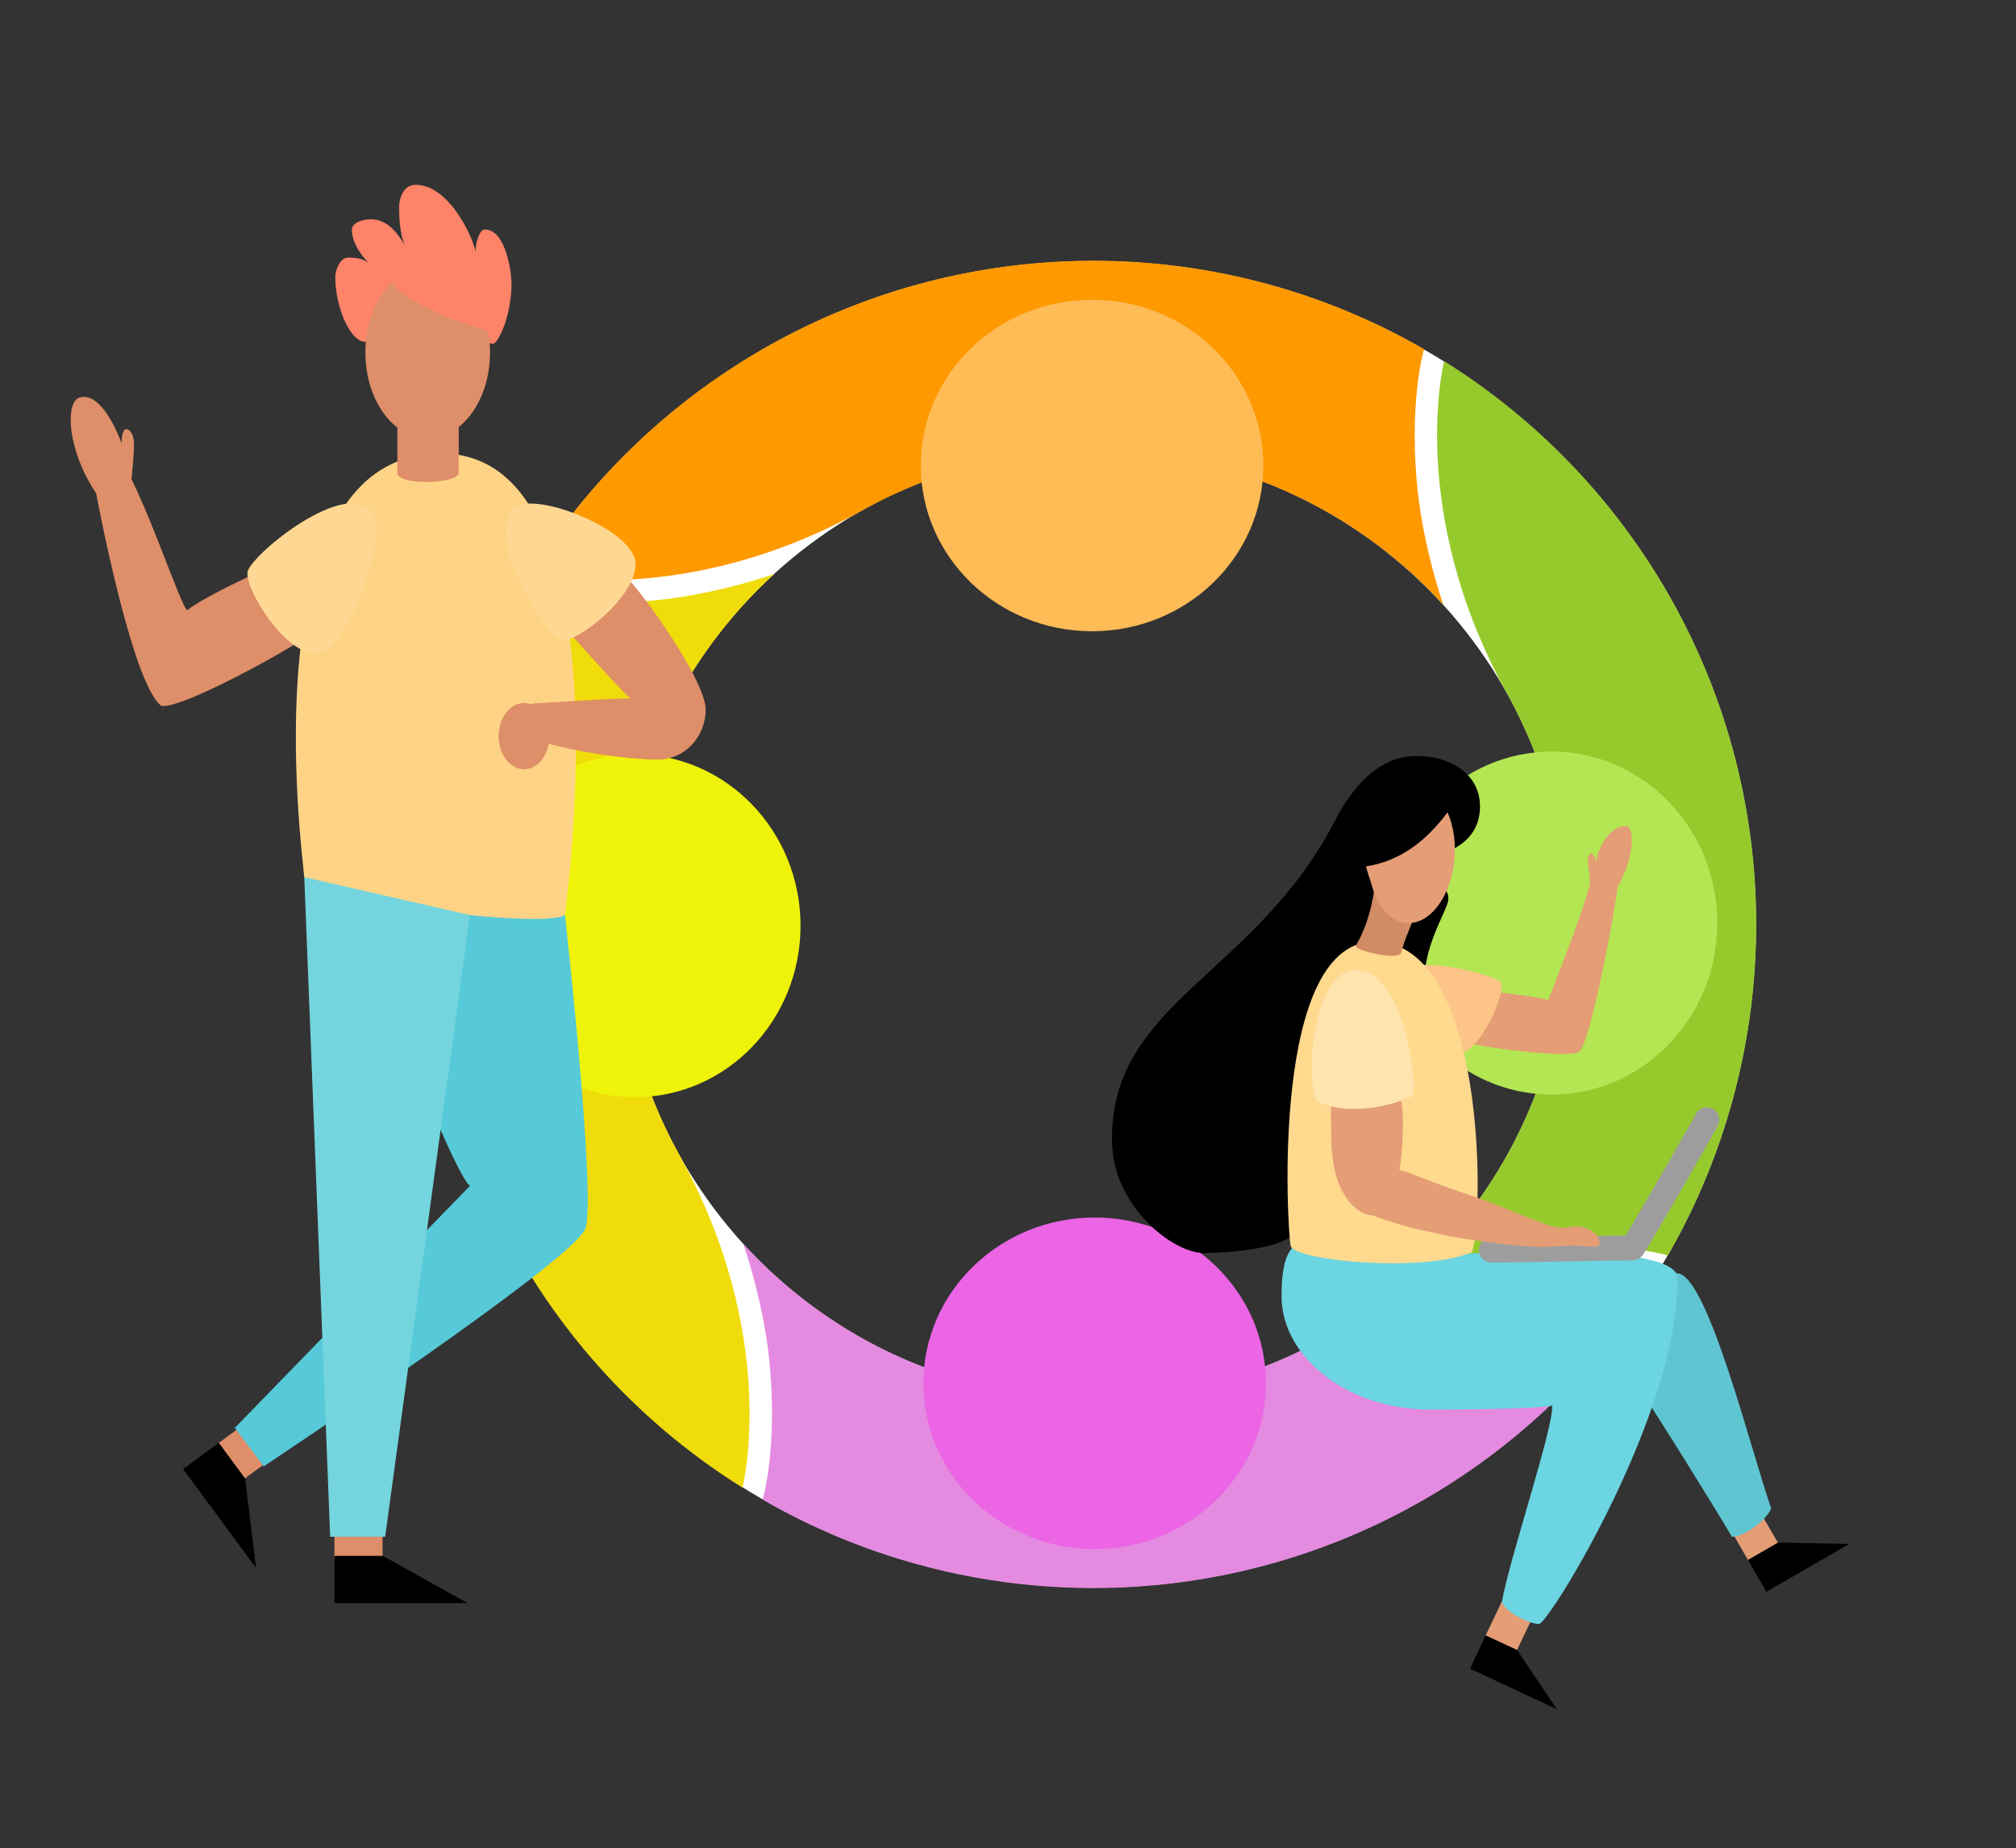 <?xml version="1.0" encoding="UTF-8" standalone="no"?><!DOCTYPE svg PUBLIC "-//W3C//DTD SVG 1.1//EN" "http://www.w3.org/Graphics/SVG/1.1/DTD/svg11.dtd"><svg width="100%" height="100%" viewBox="0 0 469 430" version="1.1" xmlns="http://www.w3.org/2000/svg" xmlns:xlink="http://www.w3.org/1999/xlink" xml:space="preserve" xmlns:serif="http://www.serif.com/" style="fill-rule:evenodd;clip-rule:evenodd;"><rect x="0" y="0" width="469" height="430" fill="#333333" stroke="none"/><path d="M254.333,347.416c73.003,0 132.184,-59.252 132.184,-132.344c0,-73.092 -59.181,-132.345 -132.184,-132.345c-73.003,0 -132.184,59.253 -132.184,132.345c0,73.092 59.181,132.344 132.184,132.344Z" style="fill:none;stroke:#fff;stroke-width:44px;"/><path d="M385.236,296.799c-13.839,22.211 -33.09,40.535 -55.944,53.252c-22.854,12.717 -48.562,19.409 -74.708,19.447c-26.147,0.038 -51.874,-6.579 -74.765,-19.229c-0.822,-0.454 -2.4,-1.382 -2.4,-1.382c0,0 3.307,-10.703 1.771,-30.053c-1.215,-15.289 -6.275,-29.427 -6.275,-29.432c8.088,8.881 17.6,16.413 28.186,22.263c16.356,9.039 34.737,13.766 53.418,13.739c18.682,-0.027 37.05,-4.808 53.379,-13.894c42.423,-23.605 77.338,-14.711 77.338,-14.711Z" style="fill:#e48ae0;fill-rule:nonzero;"/><path d="M254.657,283.283c-22.008,0 -39.849,17.267 -39.849,38.567c0,21.3 17.841,38.567 39.849,38.567c22.007,0 39.848,-17.267 39.848,-38.567c0,-21.3 -17.841,-38.567 -39.848,-38.567Z" style="fill:#eb65e5;fill-rule:nonzero;"/><path d="M172.735,346.134c-22.184,-13.856 -40.486,-33.13 -53.188,-56.012c-12.701,-22.882 -19.385,-48.621 -19.423,-74.799c-0.038,-26.178 6.571,-51.937 19.206,-74.856c0.454,-0.823 1.38,-2.403 1.38,-2.403c0,0 10.69,3.311 30.017,1.773c15.27,-1.216 29.391,-6.282 29.395,-6.282c-8.87,8.097 -16.392,17.621 -22.236,28.22c-9.027,16.375 -13.749,34.779 -13.721,53.484c0.026,18.704 4.802,37.094 13.877,53.443c23.576,42.474 14.693,77.432 14.693,77.432Z" style="fill:#f0dc0a;fill-rule:nonzero;"/><path d="M186.235,215.396c0,-22.034 -17.246,-39.897 -38.52,-39.897c-21.274,0 -38.52,17.863 -38.52,39.897c0,22.034 17.246,39.897 38.52,39.897c21.274,0 38.52,-17.863 38.52,-39.897Z" style="fill:#eff309;fill-rule:nonzero;"/><path d="M123.479,133.357c13.838,-22.211 33.089,-40.535 55.943,-53.252c22.854,-12.717 48.562,-19.409 74.708,-19.446c26.147,-0.038 51.874,6.578 74.765,19.228c0.822,0.455 2.4,1.382 2.4,1.382c0,0 -3.307,10.703 -1.771,30.053c1.214,15.289 6.275,29.428 6.275,29.432c-8.087,-8.881 -17.6,-16.413 -28.186,-22.263c-16.355,-9.038 -34.737,-13.766 -53.419,-13.739c-18.681,0.028 -37.049,4.809 -53.379,13.895c-42.422,23.605 -77.336,14.71 -77.336,14.71Z" style="fill:#f90;fill-rule:nonzero;"/><path d="M254.057,146.873c22.008,0 39.848,-17.267 39.848,-38.567c0,-21.299 -17.84,-38.566 -39.848,-38.566c-22.007,0 -39.848,17.267 -39.848,38.566c0,21.3 17.841,38.567 39.848,38.567Z" style="fill:#fb5;fill-rule:nonzero;"/><path d="M335.96,84.04c22.184,13.855 40.487,33.129 53.188,56.011c12.701,22.883 19.385,48.622 19.423,74.8c0.038,26.178 -6.571,51.936 -19.206,74.855c-0.454,0.823 -1.38,2.403 -1.38,2.403c0,0 -10.69,-3.311 -30.016,-1.772c-15.271,1.215 -29.392,6.282 -29.397,6.282c8.871,-8.097 16.393,-17.621 22.236,-28.22c9.028,-16.376 13.75,-34.78 13.722,-53.484c-0.027,-18.705 -4.802,-37.095 -13.877,-53.444c-23.576,-42.474 -14.693,-77.431 -14.693,-77.431Z" style="fill:#96ca2c;fill-rule:nonzero;"/><path d="M322.462,214.777c0,22.034 17.246,39.897 38.52,39.897c21.274,0 38.52,-17.863 38.52,-39.897c0,-22.034 -17.246,-39.897 -38.52,-39.897c-21.274,0 -38.52,17.863 -38.52,39.897Z" style="fill:#b4e654;fill-rule:nonzero;"/><path d="M385.173,296.769c-13.84,22.21 -33.092,40.533 -55.947,53.249l-21.391,-38.543c42.424,-23.603 77.338,-14.706 77.338,-14.706Z" style="fill:#e48ae0;fill-rule:nonzero;"/><path d="M401.998,354.907l6.96,-4.02l4.93,8.548l-6.96,4.016l-4.93,-8.544Z" style="fill:#e49d75;fill-rule:nonzero;"/><path d="M349.856,371.635l7.249,3.486l-4.235,8.881l-7.253,-3.465l4.239,-8.902Z" style="fill:#e49d75;fill-rule:nonzero;"/><path d="M390.171,296.27c7.053,0 17.426,42.273 21.885,54.667c-0.932,2.595 -6.224,6.635 -9.127,6.635c-5.601,-9.387 -18.149,-29.511 -20.378,-32.621c-1.786,-2.478 0.567,-28.681 7.62,-28.681Z" style="fill:#5fc5d1;fill-rule:nonzero;"/><path d="M309.285,288.503c-6.113,0 -11.15,-1.317 -11.15,13.076c0,14.394 15.709,26.383 34.353,26.383c18.644,0 26.894,-0.496 28.593,-0.909c0.503,4.759 -10.486,37.37 -11.666,45.766c0.843,2.243 6.296,5.037 8.601,5.037c2.305,0 32.973,-49.822 32.175,-80.609c0.107,-4.817 -17.612,-6.149 -28.807,-6.149c-11.195,0 -35.024,1.29 -38.038,1.29" style="fill:#6bd5e1;fill-rule:nonzero;"/><path d="M350.781,290.585c6.193,0 28.556,-0.179 32.661,-0.179l-32.661,0.179Z" style="fill:#ffc88e;fill-rule:nonzero;"/><path d="M346.955,290.874c6.537,0 29.1,-0.533 32.843,-0.533c2.904,-4.473 16.39,-28.037 17.281,-29.82" style="fill:none;stroke:#9d9d9d;stroke-width:5.79px;stroke-linecap:round;stroke-linejoin:round;"/><path d="M413.639,358.913l-6.988,4.035l4.28,7.415l19.275,-11.13l-16.567,-0.32Z" style="fill-rule:nonzero;"/><path d="M352.933,383.916l-7.314,-3.41l-3.618,7.759l20.172,9.408l-9.24,-13.757Z" style="fill-rule:nonzero;"/><path d="M331.273,175.989c5.694,0.303 13.028,3.765 13.028,11.634c0,7.87 -6.597,11.114 -13.967,12.398c4.999,5.96 7.05,7.113 6.537,9.676c-0.512,2.564 -5.126,9.614 -5.505,17.69c-0.378,8.076 -22.301,52.49 -26.464,53.773c-4.163,1.284 4.046,9.497 -24.668,10.42c-7.655,0 -21.544,-11.356 -21.544,-26.152c-0.344,-32.253 33.173,-38.374 51.81,-74.357c8.553,-16.517 18.131,-15.226 20.773,-15.082Z" style="fill-rule:nonzero;"/><path d="M339.224,230.253c1.283,-0.292 16.72,1.176 21,2.441c0.606,-1.961 7.316,-18.171 9.668,-27.001c0,-2.327 -0.588,-4.851 -0.465,-5.585c0,-1.005 0.93,-3.17 1.861,0.466c0,-1.612 2.467,-8.377 6.979,-8.377c1.862,0 2.327,6.515 -2.005,14.375c-0.209,3.526 -6.196,36.151 -8.868,38.098c-2.672,1.948 -28.339,-1.661 -30.184,-3.229c-1.845,-1.568 2.014,-11.188 2.014,-11.188Z" style="fill:#e49d75;fill-rule:nonzero;"/><path d="M321.736,231.717c-0.764,-1.262 1.436,-4.55 3.687,-5.914c6.01,-3.638 22.97,1.43 23.823,2.839c0.853,1.41 -2.668,12.118 -8.064,15.9c-5.396,3.782 -19.446,-12.825 -19.446,-12.825Z" style="fill:#fcc486;fill-rule:nonzero;"/><path d="M300.268,289.918c-0.777,-3.204 -4.968,-72.048 20.172,-70.82c25.139,1.228 24.881,62.578 22.019,72.261c-11.474,4.859 -41.372,1.941 -42.191,-1.441Z" style="fill:#ffd98e;fill-rule:nonzero;"/><path d="M328.921,213.637c-0.396,0.939 -2.529,5.943 -2.925,7.987c-0.395,2.044 -11.202,-0.541 -10.596,-1.563c3.578,-6.042 4.162,-12.387 4.744,-15.563c0.533,-2.904 11.395,2.918 8.777,9.139Z" style="fill:#d18c65;fill-rule:nonzero;"/><path d="M325.817,254.083l-15.51,1.652c-1.056,1.3 -0.598,4.377 -0.615,5.96c-0.069,5.849 0.192,12.387 3.729,17.315c1.376,1.916 3.63,3.785 5.849,3.754c3.475,1.376 9.272,2.963 9.272,2.963l8.797,1.94c0,0 14.842,2.633 22.17,2.461c2.44,-0.062 4.92,-0.344 7.356,-0.276c1.414,0.038 3.657,0.479 4.978,0c0.386,-0.141 0.293,-0.991 0.2,-1.324c-0.317,-1.167 -1.431,-1.986 -2.456,-2.495c-2.381,-1.184 -3.73,-0.434 -6.173,-0.392c-1.999,0.034 -4.383,-0.985 -7.851,-2.344c-4.09,-1.603 -8.756,-3.561 -12.926,-4.965c-4.751,-1.6 -9.599,-3.328 -14.236,-5.227c-0.915,-0.375 -1.889,-0.647 -2.849,-0.946c0.439,-2.501 0.687,-5.032 0.743,-7.571c0.107,-2.752 0.152,-5.643 -0.251,-8.354c-0.103,-0.699 0.065,-1.504 -0.227,-2.151Z" style="fill:#e49d75;fill-rule:nonzero;"/><path d="M306.179,256.161c-2.639,-7.013 -0.344,-28.932 8.222,-30.367c11.918,-1.768 15.483,25.925 14.302,29.163c-2.109,1.266 -13.923,5.454 -22.524,1.204Z" style="fill:#ffe4ad;fill-rule:nonzero;"/><path d="M336.753,188.999c-5.005,6.741 -11.105,11.391 -18.973,12.585c0.465,1.862 1.04,3.258 1.34,4.371c1.233,4.578 3.878,7.967 7.27,8.687c5.431,1.155 10.752,-4.997 11.866,-13.742c0.564,-4.418 -0.055,-8.645 -1.503,-11.901Z" style="fill:#e49d75;fill-rule:nonzero;"/><rect x="77.795" y="356.083" width="11.199" height="6.75" style="fill:#de8e68;fill-rule:nonzero;"/><path d="M56.318,331.732l6.079,8.272l-5.44,3.997l-6.079,-8.272l5.44,-3.997Z" style="fill:#de8e68;fill-rule:nonzero;"/><path d="M131.43,212.795c0,0 7.323,65.698 4.763,73.053c-2.559,7.355 -74.846,55.331 -74.846,55.331l-6.717,-8.954l54.688,-56.296c-2.712,-2.079 -13.361,-28.142 -13.634,-30.382c-0.273,-2.241 7.887,-36.961 7.887,-36.961l27.859,4.209Z" style="fill:#56cad8;fill-rule:nonzero;"/><path d="M68.343,129.745c-1.904,0.278 -19.672,8.28 -24.843,12.255c-1.856,-2.356 -7.5,-19.5 -12.906,-30.5c0,0 0.96,-8.565 0.406,-9.5c0,-1.5 -2.699,-4.5 -2.699,1.113c-0.847,-2.197 -4.801,-12.113 -9.801,-10.613c-3.334,1 -3,12 3.87,22.293c0,0 8.224,44.207 15.137,49.419c4.667,1.25 37.771,-17.163 39.462,-20.272c1.691,-3.108 -8.627,-14.195 -8.627,-14.195Z" style="fill:#de8e68;fill-rule:nonzero;"/><path d="M102.605,105.51c-44.464,0 -32.498,91.239 -31.819,98.58c3.4,5.844 57.391,12.262 60.644,8.704c1.358,-10.201 13.19,-107.284 -28.825,-107.284Z" style="fill:#fed385;fill-rule:nonzero;"/><path d="M86.841,119.541c-5.83,-9 -28.645,9.657 -29.255,13.565c-0.609,3.909 8.723,19.298 16.055,18.91c7.333,-0.388 16.596,-27.235 13.2,-32.475Z" style="fill:#fed892;fill-rule:nonzero;"/><path d="M106.722,109.996c0,2.578 -14.277,3.128 -14.277,0l0,-17.533l14.277,0l0,17.533Z" style="fill:#de8e68;fill-rule:nonzero;"/><path d="M121.919,163.576c0.587,0 1.169,0.113 1.714,0.332c0.053,-0.072 0.123,-0.132 0.203,-0.174c0.08,-0.043 0.168,-0.067 0.259,-0.07c1.51,0 21.06,-1.39 22.571,-1.126c-2.49,-2.13 -14.287,-15.4 -14.287,-15.4l11.828,-14.138c2.665,0.979 19.959,24.927 19.959,32.038c0,6.584 -5.041,11.696 -11.089,11.696c-7.489,0 -19.151,-1.885 -25.411,-3.696c-0.61,3.4 -2.952,5.937 -5.752,5.937c-3.267,0 -5.914,-3.442 -5.914,-7.688c0,-4.246 2.652,-7.711 5.919,-7.711Z" style="fill:#de8e68;fill-rule:nonzero;"/><path d="M119.938,118.062c-8.002,6.526 7.537,30.352 10.929,30.874c3.392,0.522 17.092,-9.95 16.982,-17.782c-0.111,-7.832 -23.236,-16.894 -27.911,-13.092Z" style="fill:#fed892;fill-rule:nonzero;"/><path d="M70.785,204.09l6.025,153.467l12.793,0l19.714,-144.643" style="fill:#74d5de;fill-rule:nonzero;"/><path d="M89.039,362l-11.239,0l0,11l31,0l-19.761,-11Z" style="fill-rule:nonzero;"/><path d="M57.036,344.051l-6.151,-8.343l-8.285,6.108l16.966,23.012l-2.53,-20.777Z" style="fill-rule:nonzero;"/><path d="M114.674,79.999c1.037,0.075 4.326,-6.131 4.326,-14.127c0,-2.079 -1.188,-12.476 -6.239,-12.476c-1.486,0 -2.377,4.456 -2.08,5.644c0,-2.376 -5.761,-16.04 -13.964,-16.04c-3.268,0 -3.862,3.861 -3.862,5.05c0,3.564 0.297,7.129 1.486,9.208c-1.189,-1.782 -3.586,-6.238 -8.022,-6.238c-2.377,0 -4.457,1.013 -4.457,2.376c0,3.63 2.971,6.832 3.863,7.724c-0.892,-0.595 -2.039,-1.189 -4.754,-1.189c-1.86,0 -2.971,2.971 -2.971,4.456c0,6.627 3.016,14.187 6.388,15.081c3.372,0.894 19.7,-10.893 19.7,-10.893c0,0 6.849,11.157 10.586,11.424Z" style="fill:#fd8369;fill-rule:nonzero;"/><path d="M99.5,102c8.008,0 14.5,-8.954 14.5,-20c0,-11.046 -6.492,-20 -14.5,-20c-8.008,0 -14.5,8.954 -14.5,20c0,11.046 6.492,20 14.5,20Z" style="fill:#de8e68;fill-rule:nonzero;"/><path d="M114,77c-1.73,-0.295 -20.726,-5.793 -23.567,-12.644c-2.841,-6.851 9.231,-3.571 9.231,-3.571l12.546,5.271l1.79,10.944Z" style="fill:#fd8369;fill-rule:nonzero;"/></svg>